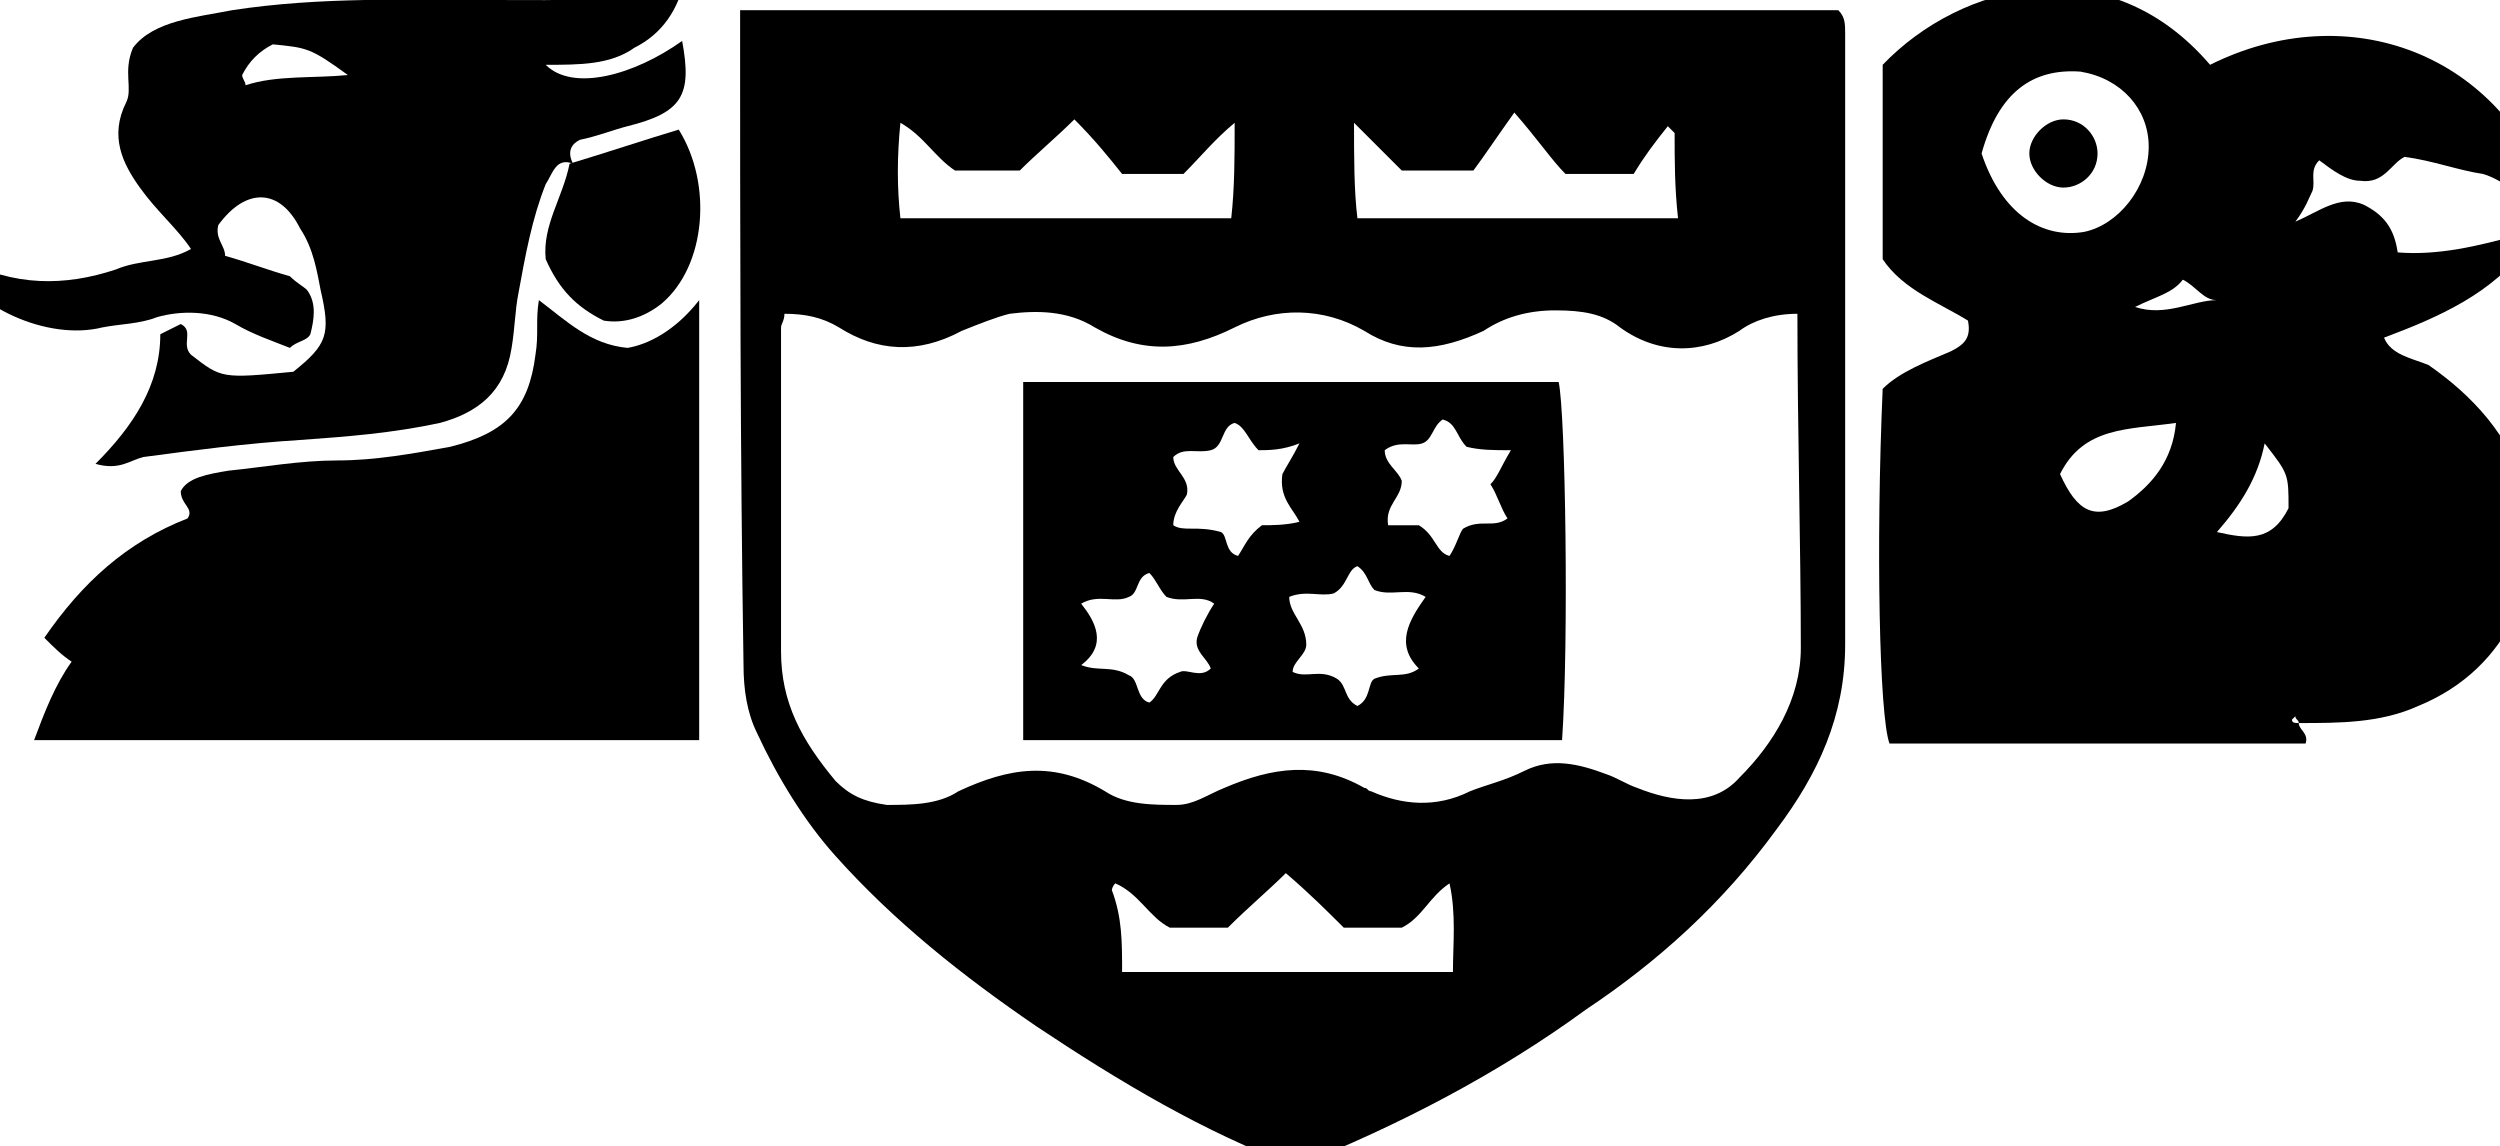 <?xml version="1.0" encoding="utf-8"?>
<!-- Generator: Adobe Illustrator 21.0.0, SVG Export Plug-In . SVG Version: 6.00 Build 0)  -->
<svg version="1.1" id="Layer_1" xmlns="http://www.w3.org/2000/svg" xmlns:xlink="http://www.w3.org/1999/xlink" x="0px" y="0px"
	 viewBox="0 0 73.3 33.6" style="enable-background:new 0 0 73.3 33.6;" xml:space="preserve">
<g>
	<path id="XMLID_189_" class="st0" d="M21.7,0.3c10.8,0,21.6,0,32.2,0c0.2,0.2,0.2,0.4,0.2,0.7c0,5.9,0,11.9,0,17.9
		c0,2.1-0.8,3.8-2,5.4c-1.6,2.2-3.5,3.9-5.6,5.3c-2.6,1.9-5.5,3.4-8.5,4.6c-2.7-1-5.2-2.5-7.6-4.1c-2.2-1.5-4.2-3.1-5.9-5
		c-0.9-1-1.7-2.3-2.3-3.6c-0.3-0.6-0.4-1.3-0.4-2C21.7,13.2,21.7,6.8,21.7,0.3z M52.7,9.2c-0.7,0-1.3,0.2-1.7,0.5
		c-1.1,0.7-2.4,0.7-3.5-0.1c-0.5-0.4-1.1-0.5-1.9-0.5s-1.5,0.2-2.1,0.6c-1.3,0.6-2.4,0.7-3.5,0C38.8,9,37.4,9,36.2,9.6
		c-1.4,0.7-2.7,0.8-4.1,0c-0.8-0.5-1.7-0.5-2.5-0.4c-0.4,0.1-0.9,0.3-1.4,0.5c-1.3,0.7-2.5,0.6-3.6-0.1c-0.5-0.3-1-0.4-1.6-0.4
		c0,0.2-0.1,0.3-0.1,0.4c0,3.1,0,6.4,0,9.5c0,1.5,0.6,2.6,1.6,3.8c0.4,0.4,0.8,0.6,1.5,0.7c0.7,0,1.5,0,2.1-0.4
		c1.5-0.7,2.8-0.9,4.3,0c0.6,0.4,1.4,0.4,2.1,0.4c0.5,0,0.9-0.3,1.4-0.5c1.4-0.6,2.7-0.8,4.1,0c0.1,0,0.1,0.1,0.2,0.1
		c0.9,0.4,1.9,0.5,2.9,0c0.5-0.2,1-0.3,1.6-0.6c0.8-0.4,1.6-0.2,2.4,0.1c0.3,0.1,0.6,0.3,0.9,0.4c1,0.4,2.2,0.6,3-0.3
		c1-1,1.8-2.3,1.8-3.8C52.8,16,52.7,12.6,52.7,9.2z M36.2,3.6c-0.6,0.5-1,1-1.5,1.5c-0.6,0-1.1,0-1.8,0c-0.4-0.5-0.8-1-1.4-1.6
		C31,4,30.4,4.5,29.9,5c-0.6,0-1.3,0-1.9,0c-0.6-0.4-0.9-1-1.6-1.4c-0.1,1-0.1,1.9,0,2.8c3.2,0,6.5,0,9.7,0
		C36.2,5.5,36.2,4.6,36.2,3.6z M49.1,3.9C49,3.8,49,3.8,48.9,3.7c-0.4,0.5-0.7,0.9-1,1.4c-0.7,0-1.3,0-2,0c-0.4-0.4-0.8-1-1.5-1.8
		C43.9,4,43.5,4.6,43.2,5c-0.8,0-1.5,0-2.1,0c-0.4-0.4-0.8-0.8-1.4-1.4c0,1,0,2,0.1,2.8c3.2,0,6.3,0,9.4,0
		C49.1,5.5,49.1,4.7,49.1,3.9z M32.9,28.5c3.2,0,6.5,0,9.7,0c0-0.8,0.1-1.7-0.1-2.6c-0.6,0.4-0.8,1-1.4,1.3c-0.5,0-1,0-1.7,0
		c-0.5-0.5-1-1-1.7-1.6c-0.5,0.5-1.1,1-1.7,1.6c-0.6,0-1.1,0-1.7,0c-0.6-0.3-0.9-1-1.6-1.3c-0.1,0.1-0.1,0.2-0.1,0.2
		C32.9,26.9,32.9,27.6,32.9,28.5z"/>
	<path id="XMLID_159_" class="st0" d="M67.4,21.2c0,0.2,0.3,0.3,0.2,0.6c-4.1,0-8.1,0-12.2,0C55.1,21,55,16,55.2,11.4
		c0.5-0.5,1.3-0.8,2-1.1c0.4-0.2,0.6-0.4,0.5-0.9c-0.8-0.5-1.9-0.9-2.5-1.8c0-0.1,0-0.3,0-0.4c0-1.8,0-3.5,0-5.3
		c2.3-2.4,6.6-3.5,9.6,0c4-2,8.6-0.4,10.1,4.2c-0.8-0.1-1.4-0.8-2.1-1c-0.7-0.1-1.5-0.4-2.3-0.5c-0.4,0.2-0.6,0.8-1.3,0.7
		c-0.4,0-0.8-0.3-1.2-0.6c-0.3,0.3-0.1,0.6-0.2,0.9c-0.1,0.2-0.2,0.5-0.5,0.9c0.7-0.3,1.3-0.8,2-0.5c0.6,0.3,0.9,0.7,1,1.4
		c1.2,0.1,2.4-0.2,3.5-0.5c0.2,0,0.3,0.1,0.3,0.3c-1,1.4-2.6,2.1-4.2,2.7c0.2,0.5,0.8,0.6,1.3,0.8c1.3,0.9,2.4,2.1,2.8,3.6
		c0.7,2.6-0.4,5.3-3.1,6.4C69.8,21.2,68.6,21.2,67.4,21.2c0-0.1-0.1-0.1-0.1-0.2l-0.1,0.1C67.2,21.2,67.3,21.2,67.4,21.2z M58.1,4.5
		c0.6,1.8,1.8,2.5,3,2.3c1-0.2,1.9-1.3,1.9-2.5c0-1.1-0.8-2-2-2.2C59.6,2,58.6,2.7,58.1,4.5z M60.4,13.9c0.5,1.1,1,1.4,2,0.8
		c0.7-0.5,1.3-1.2,1.4-2.3C62.4,12.6,61.1,12.5,60.4,13.9z M67.1,14.9c0-1,0-1-0.7-1.9c-0.2,1-0.7,1.8-1.4,2.6
		C65.9,15.8,66.6,15.9,67.1,14.9z M64,8.2c-0.3,0.4-0.8,0.5-1.4,0.8c0.9,0.3,1.7-0.2,2.4-0.2C64.6,8.8,64.4,8.4,64,8.2z"/>
	<path id="XMLID_157_" class="st0" d="M15.8,8.8c0.8,0.6,1.5,1.3,2.6,1.4c0.6-0.1,1.4-0.5,2.1-1.4c0,4.4,0,8.6,0,12.9
		c-6.5,0-12.9,0-19.5,0c0.3-0.8,0.6-1.6,1.1-2.3c-0.3-0.2-0.5-0.4-0.8-0.7c1.1-1.6,2.4-2.8,4.2-3.5c0.2-0.3-0.2-0.4-0.2-0.8
		c0.2-0.4,0.8-0.5,1.4-0.6c1-0.1,2.1-0.3,3.2-0.3s2.2-0.2,3.3-0.4c1.6-0.4,2.3-1.1,2.5-2.7C15.8,9.8,15.7,9.4,15.8,8.8z"/>
	<path id="XMLID_151_" class="st0" d="M16.8,4.8c-0.5-0.2-0.6,0.3-0.8,0.6c-0.4,1-0.6,2.1-0.8,3.2c-0.1,0.5-0.1,1-0.2,1.6
		c-0.2,1.3-1,1.9-2.1,2.2c-1.4,0.3-2.7,0.4-4.1,0.5c-1.6,0.1-3.1,0.3-4.6,0.5c-0.4,0.1-0.7,0.4-1.4,0.2c1.1-1.1,1.9-2.3,1.9-3.8
		c0.2-0.1,0.4-0.2,0.6-0.3c0.4,0.2,0,0.6,0.3,0.9c0.9,0.7,0.9,0.7,3,0.5c1-0.8,1.1-1.1,0.8-2.4C9.3,8,9.2,7.3,8.8,6.7
		C8.2,5.5,7.2,5.5,6.4,6.6C6.3,7,6.6,7.2,6.6,7.5c0.7,0.2,1.2,0.4,1.9,0.6C8.7,8.3,8.9,8.4,9,8.5c0.3,0.4,0.2,0.9,0.1,1.3
		C9,10,8.7,10,8.5,10.2C8,10,7.4,9.8,6.9,9.5C6.2,9.1,5.3,9.1,4.6,9.3C4.1,9.5,3.5,9.5,3,9.6C1.4,10-0.8,9-1.5,7.6
		c0.1-0.2,0.3-0.1,0.4,0c1.5,0.8,3,0.8,4.5,0.3c0.7-0.3,1.5-0.2,2.2-0.6c-0.4-0.6-1-1.1-1.5-1.8C3.6,4.8,3.2,4,3.7,3
		c0.2-0.4-0.1-0.9,0.2-1.6c0.6-0.8,1.9-0.9,2.9-1.1C9.4-0.1,12,0,14.6,0c1.9,0,3.6,0.1,5.5-0.7c-0.2,1-0.7,1.7-1.5,2.1
		c-0.7,0.5-1.6,0.5-2.6,0.5c0.8,0.8,2.6,0.3,4-0.7c0.3,1.6,0,2.1-1.6,2.5c-0.4,0.1-0.9,0.3-1.4,0.4C16.8,4.2,16.6,4.4,16.8,4.8
		L16.8,4.8z M7.1,2.2c0,0.1,0.1,0.2,0.1,0.3c0.9-0.3,2-0.2,3-0.3C9.1,1.4,9,1.4,8,1.3C7.6,1.5,7.3,1.8,7.1,2.2z"/>
	<path id="XMLID_144_" class="st0" d="M16.7,4.8c1-0.3,2.2-0.7,3.2-1c1,1.6,0.8,4-0.5,5.1c-0.5,0.4-1.1,0.6-1.7,0.5
		C16.9,9,16.4,8.5,16,7.6C15.9,6.6,16.5,5.8,16.7,4.8L16.7,4.8z"/>
	<path id="XMLID_142_" class="st0" d="M74.2,7.2c0-0.2-0.1-0.3-0.3-0.3c0.2-0.3,0.4-0.3,0.7-0.2C74.6,6.9,74.4,7.1,74.2,7.2z"/>
	<path id="XMLID_109_" class="st0" d="M30,21.7c0-3.5,0-7,0-10.5c5.3,0,10.5,0,15.7,0c0.2,0.9,0.3,7.6,0.1,10.5
		C40.7,21.7,35.3,21.7,30,21.7z M36.9,13.2c-0.3-0.3-0.4-0.7-0.7-0.8c-0.4,0.1-0.3,0.7-0.7,0.8c-0.4,0.1-0.8-0.1-1.1,0.2
		c0,0.4,0.5,0.6,0.4,1.1c-0.1,0.2-0.4,0.5-0.4,0.9c0.3,0.2,0.7,0,1.4,0.2c0.2,0.1,0.1,0.6,0.5,0.7c0.2-0.3,0.3-0.6,0.7-0.9
		c0.3,0,0.7,0,1.1-0.1c-0.2-0.4-0.6-0.7-0.5-1.4c0.1-0.2,0.3-0.5,0.5-0.9C37.6,13.2,37.2,13.2,36.9,13.2z M31.7,19.5
		c0.5,0.2,0.9,0,1.4,0.3c0.3,0.1,0.2,0.7,0.6,0.8c0.3-0.2,0.3-0.7,0.9-0.9c0.2-0.1,0.6,0.2,0.9-0.1c-0.1-0.3-0.5-0.5-0.4-0.9
		c0.1-0.3,0.3-0.7,0.5-1c-0.4-0.3-0.9,0-1.4-0.2c-0.2-0.2-0.3-0.5-0.5-0.7c-0.4,0.1-0.3,0.6-0.6,0.7c-0.4,0.2-0.9-0.1-1.4,0.2
		C32.1,18.2,32.5,18.9,31.7,19.5z M41.8,17.5c-0.5-0.3-1,0-1.5-0.2c-0.2-0.2-0.2-0.5-0.5-0.7c-0.3,0.1-0.3,0.6-0.7,0.8
		c-0.4,0.1-0.8-0.1-1.3,0.1c0,0.5,0.5,0.8,0.5,1.4c0,0.3-0.4,0.5-0.4,0.8c0.4,0.2,0.8-0.1,1.3,0.2c0.3,0.2,0.2,0.6,0.6,0.8
		c0.4-0.2,0.3-0.7,0.5-0.8c0.5-0.2,0.9,0,1.3-0.3C40.9,18.9,41.3,18.2,41.8,17.5z M44.3,13.2c-0.5,0-0.9,0-1.3-0.1
		c-0.3-0.3-0.3-0.7-0.7-0.8c-0.3,0.2-0.3,0.6-0.6,0.7c-0.3,0.1-0.7-0.1-1.1,0.2c0,0.4,0.4,0.6,0.5,0.9c0,0.5-0.5,0.7-0.4,1.3
		c0.4,0,0.8,0,0.9,0c0.5,0.3,0.5,0.8,0.9,0.9c0.2-0.3,0.3-0.7,0.4-0.8c0.5-0.3,0.9,0,1.3-0.3c-0.2-0.3-0.3-0.7-0.5-1
		C43.9,14,44,13.7,44.3,13.2z"/>
	<path id="XMLID_102_" class="st0" d="M59.5,4.5c0-0.5,0.5-1,1-1c0.6,0,1,0.5,1,1c0,0.6-0.5,1-1,1C60,5.5,59.5,5,59.5,4.5z"/>
</g>
</svg>

